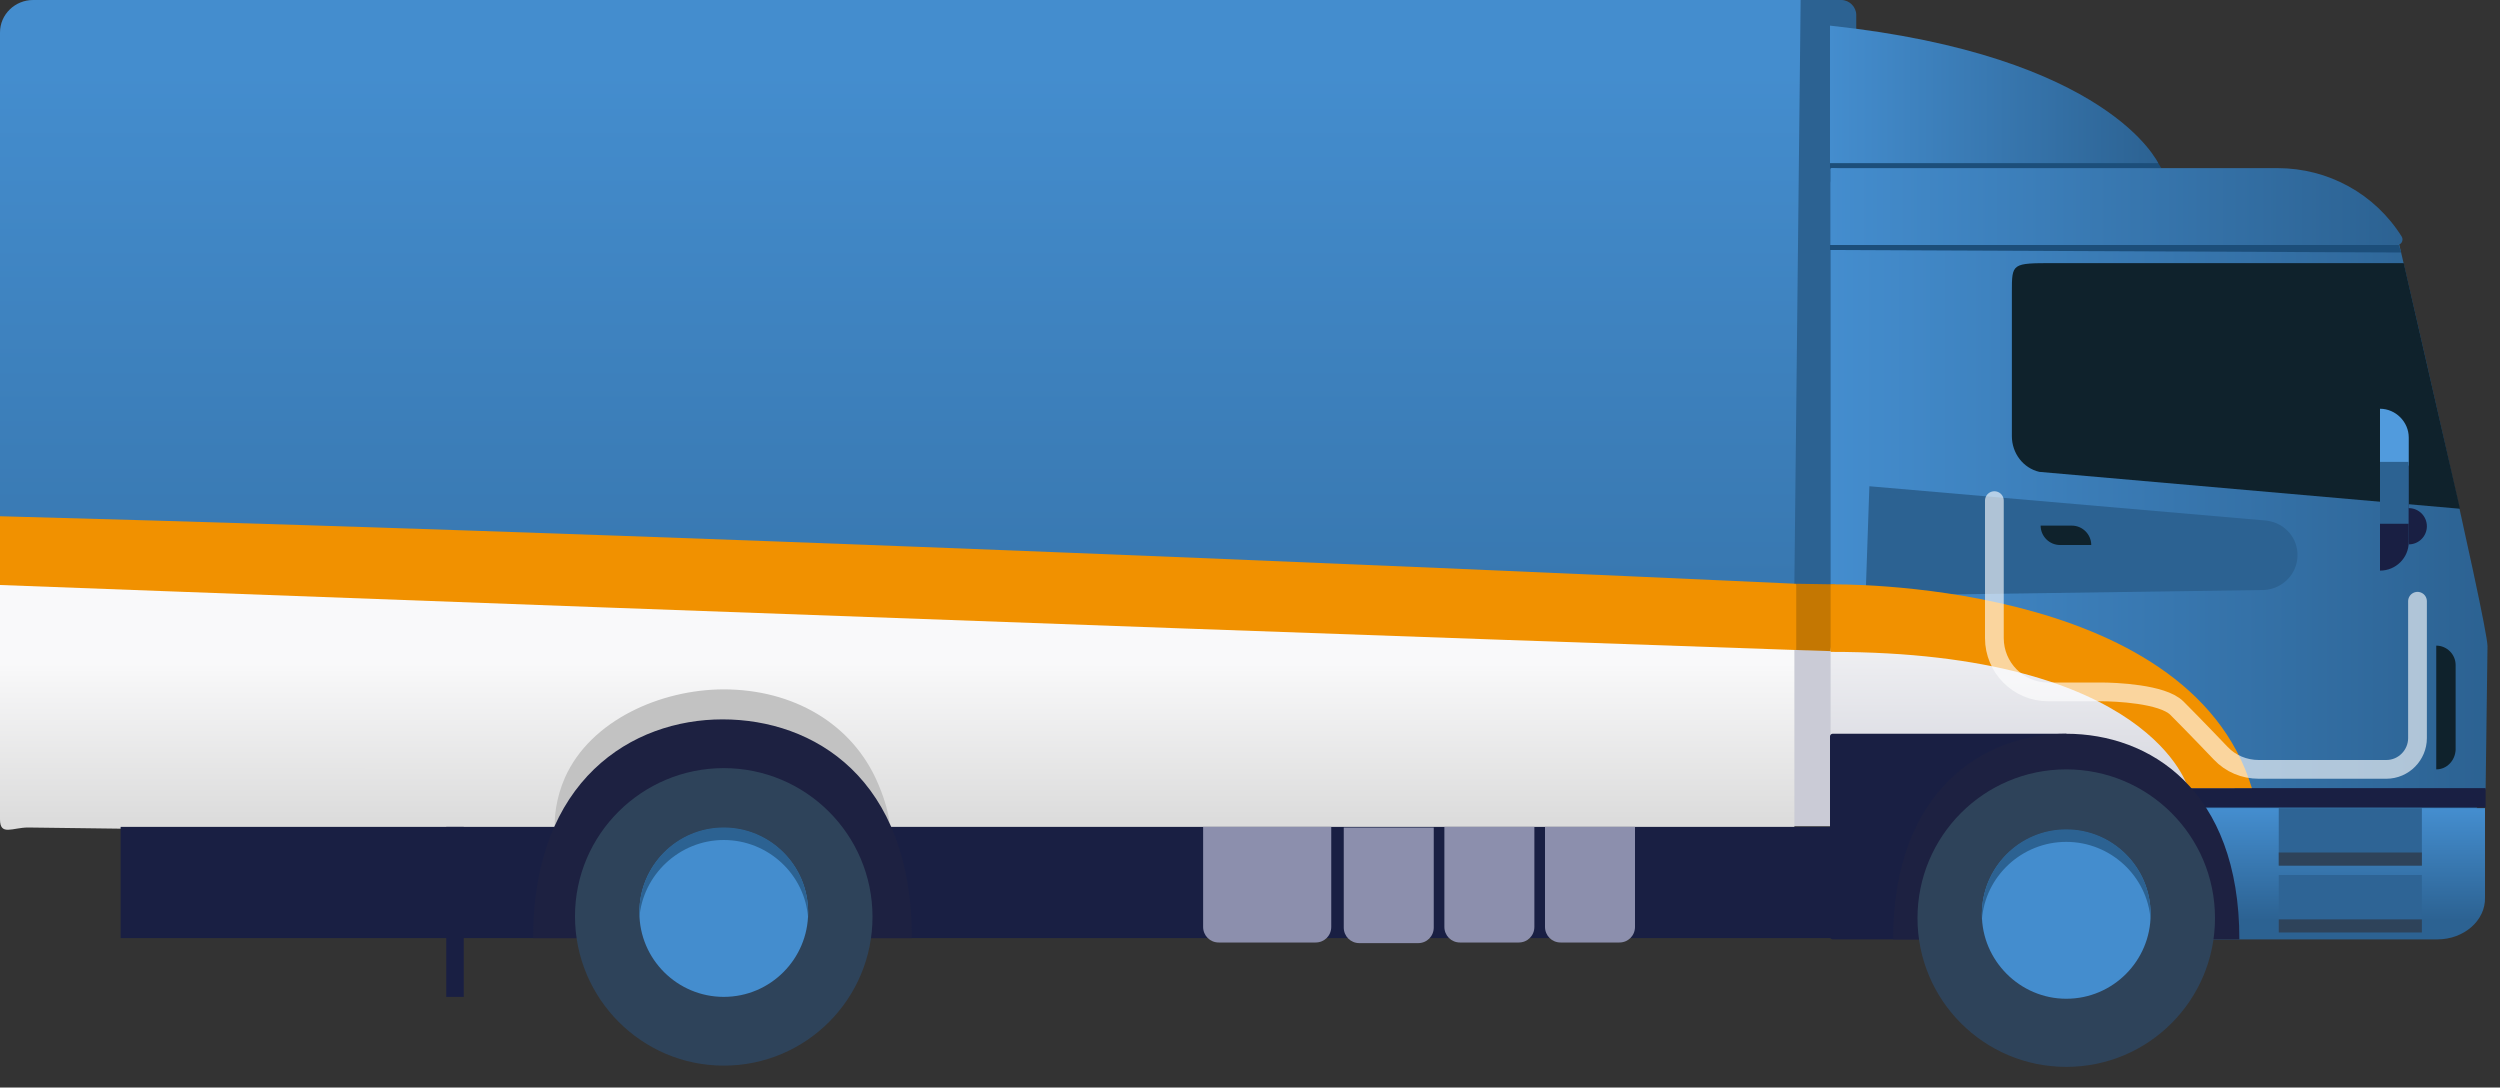 <svg version="1.1" xmlns="http://www.w3.org/2000/svg" xmlns:xlink="http://www.w3.org/1999/xlink" width="400" height="174" viewBox="0 0 400 174">
<rect x="0" y="0" width="400" height="174" fill="#333333" stroke="none"/>
<style type="text/css">
	.st0{fill:#2C6292;}
	.st1{fill:#CACBD6;}
	.st2{fill:url(#SVGID_1_);}
	.st3{fill:url(#SVGID_2_);}
	.st4{fill:#F19100;}
	.st5{fill:#191F43;}
	.st6{fill:#8C8FAD;}
	.st7{fill:#C2C2C2;}
	.st8{fill:#1D2141;}
	.st9{fill:#2E435A;}
	.st10{fill:#448DCE;}
	.st11{fill:#1C4E7A;}
	.st12{fill:url(#SVGID_3_);}
	.st13{fill:#C47702;}
	.st14{fill:url(#SVGID_4_);}
	.st15{fill:url(#SVGID_5_);}
	.st16{fill:url(#SVGID_6_);}
	.st17{fill:url(#SVGID_7_);}
	.st18{fill:#2E6495;}
	.st19{fill:#0F222C;}
	.st20{fill:#519BDD;}
	.st21{opacity:0.62;fill:none;stroke:#FFFFFF;stroke-width:3;stroke-linecap:round;stroke-miterlimit:10;}
</style>
<path class="st0" d="M279.4,0h15.2c1.3,0,2.4,1.1,2.4,2.4v124.3c0,1.3-1,2.4-2.3,2.4l-12.9,3.3L279.4,0z"/>
<path class="st1" d="M298.1,104v22.5c0,1.3-1.1,2.4-2.5,5.7h-18.3l7.4-28.3"/>
<linearGradient id="SVGID_1_" gradientUnits="userSpaceOnUse" x1="144.07" y1="164.411" x2="144.07" y2="-1.15" gradientTransform="matrix(1 0 0 -1 0 176)">
	<stop  offset="7.689310e-07" style="stop-color:#448DCE"/>
	<stop  offset="1" style="stop-color:#2C6292"/>
</linearGradient>
<path class="st2" d="M287.1,93.3l1-93.3H5.3C2.4,0,0,2.3,0,5.2v103.4l279.9-3.1L287.1,93.3z"/>
<linearGradient id="SVGID_2_" gradientUnits="userSpaceOnUse" x1="143.566" y1="69.941" x2="143.565" y2="44.802" gradientTransform="matrix(1 0 0 -1 0 176)">
	<stop  offset="7.689310e-07" style="stop-color:#F9F9FA"/>
	<stop  offset="1" style="stop-color:#DCDCDC"/>
</linearGradient>
<path class="st3" d="M4.5,132.4l282.6,3.6c0,0,0-2.2,0-4.8v-28.4L0,88.4v42.7C0,133.8,2,132.4,4.5,132.4z"/>
<path class="st4" d="M0,93.6c0,0,161.9,6.1,287.3,10.4l0.3-0.1V93.6l-0.3-0.2c0,0-158.8-7.4-287.3-10.8V93.6z"/>
<path class="st5" d="M365.8,132.3H19.3v17.8h346.4V132.3z"/>
<path class="st5" d="M74.2,132.3h-2.8v27.2h2.8V132.3z"/>
<path class="st6" d="M210.5,150.8H195c-1.4,0-2.5-1.1-2.5-2.5v-16H213v16C213,149.7,211.9,150.8,210.5,150.8z"/>
<path class="st6" d="M226.9,150.9h-9.4c-1.4,0-2.5-1.1-2.5-2.5v-16h14.4v16C229.4,149.8,228.3,150.9,226.9,150.9z"/>
<path class="st6" d="M243,150.8h-9.4c-1.4,0-2.5-1.1-2.5-2.5v-16h14.4v16C245.5,149.7,244.4,150.8,243,150.8z"/>
<path class="st6" d="M259.1,150.8h-9.4c-1.4,0-2.5-1.1-2.5-2.5v-16h14.4v16C261.6,149.7,260.5,150.8,259.1,150.8z"/>
<path class="st7" d="M140.5,125.4c-4.1-9.7-13.7-15.1-24.7-15.1c-10,0-21.3,4.9-25.4,14.1c-2.8,6.3-2,14,2.1,14
	c9.3,0,45.1,0.2,45.1,0.2S146.1,138.6,140.5,125.4z"/>
<path class="st8" d="M85.3,150.1c0-25.4,15.9-35,30.3-35c14.6,0,30.3,9.4,30.3,35"/>
<path class="st9" d="M115.8,170.5c13.2,0,23.8-10.7,23.8-23.8c0-13.2-10.7-23.8-23.8-23.8S92,133.5,92,146.6
	C92,159.8,102.7,170.5,115.8,170.5z"/>
<path class="st10" d="M115.8,159.5c7.5,0,13.5-6.1,13.5-13.5c0-7.5-6.1-13.5-13.5-13.5c-7.5,0-13.5,6.1-13.5,13.5
	C102.3,153.5,108.4,159.5,115.8,159.5z"/>
<path class="st0" d="M115.8,134.4c7.1,0,13,5.5,13.5,12.5c0-0.3,0-0.7,0-1c0-7.5-6.1-13.5-13.5-13.5c-7.5,0-13.5,6.1-13.5,13.5
	c0,0.3,0,0.7,0,1C102.8,140,108.7,134.4,115.8,134.4z"/>
<path class="st11" d="M345.8,26.9l-52.6,2.4c-0.2,0-0.4-0.2-0.4-0.4v-6.8c0-0.2,0.2-0.4,0.4-0.4l51.7,3.7L345.8,26.9z"/>
<linearGradient id="SVGID_3_" gradientUnits="userSpaceOnUse" x1="292.847" y1="90.324" x2="398" y2="90.324" gradientTransform="matrix(1 0 0 -1 0 176)">
	<stop  offset="7.689310e-07" style="stop-color:#448DCE"/>
	<stop  offset="1" style="stop-color:#2C6292"/>
</linearGradient>
<path class="st12" d="M293.2,26.9l90.4,11c0,0,14.4,61.8,14.4,65.5l-0.3,22.8l-8.3,18.2h-84.3l-12.2-50.9V27.3
	C292.8,27.1,293,26.9,293.2,26.9z"/>
<path class="st13" d="M287.3,104l6.2,0.2l0.1-10.7l-6.2-0.1V104z"/>
<linearGradient id="SVGID_4_" gradientUnits="userSpaceOnUse" x1="325.216" y1="81.675" x2="325.216" y2="-11.15" gradientTransform="matrix(1 0 0 -1 0 176)">
	<stop  offset="7.689310e-07" style="stop-color:#F9F9FA"/>
	<stop  offset="1" style="stop-color:#9497AC"/>
</linearGradient>
<path class="st14" d="M357.6,126.2l-18.4-18.4L293,103l-0.1,1.3v21.7L357.6,126.2z"/>
<linearGradient id="SVGID_5_" gradientUnits="userSpaceOnUse" x1="292.847" y1="142.913" x2="384.341" y2="142.913" gradientTransform="matrix(1 0 0 -1 0 176)">
	<stop  offset="7.689310e-07" style="stop-color:#448DCE"/>
	<stop  offset="1" style="stop-color:#2C6292"/>
</linearGradient>
<path class="st15" d="M383.5,39.2h-90.6V26.9h71.5c8.1,0,15.6,4.1,19.9,11C384.6,38.5,384.2,39.2,383.5,39.2z"/>
<linearGradient id="SVGID_6_" gradientUnits="userSpaceOnUse" x1="292.847" y1="160.889" x2="345.317" y2="160.889" gradientTransform="matrix(1 0 0 -1 0 176)">
	<stop  offset="7.689310e-07" style="stop-color:#448DCE"/>
	<stop  offset="1" style="stop-color:#2C6292"/>
</linearGradient>
<path class="st16" d="M292.8,26.1h52.5c0,0-7.8-17.2-52.5-22V26.1z"/>
<path class="st11" d="M384.2,40.4L292.8,40c0,0,0-0.2,0-0.4v-0.4h91L384.2,40.4z"/>
<path class="st5" d="M293.2,150.3h37.4v-32.9h-37.4c-0.2,0-0.4,0.2-0.4,0.4v32.1C292.8,150.1,293,150.3,293.2,150.3z"/>
<linearGradient id="SVGID_7_" gradientUnits="userSpaceOnUse" x1="374.579" y1="46.272" x2="374.579" y2="28.76" gradientTransform="matrix(1 0 0 -1 0 176)">
	<stop  offset="7.689310e-07" style="stop-color:#448DCE"/>
	<stop  offset="1" style="stop-color:#2C6292"/>
</linearGradient>
<path class="st17" d="M390,150.3h-35.9l-2.7-21h46.2v14.3C397.7,147.3,394.2,150.3,390,150.3z"/>
<path class="st5" d="M397.7,126.1h-47.6v3.1h47.6V126.1z"/>
<path class="st18" d="M387.5,140h-22.9v9.2h22.9V140z"/>
<path class="st18" d="M387.5,129.3h-22.9v9.2h22.9V129.3z"/>
<path class="st9" d="M387.5,147.1h-22.9v2.1h22.9V147.1z"/>
<path class="st9" d="M387.5,136.4h-22.9v2.1h22.9V136.4z"/>
<path class="st19" d="M384.6,42.1h-56c-6.7,0-6.7,0-6.7,4.6v23.1c0,2.7,1.8,5.1,4.4,5.7l67.3,5.9"/>
<path class="st5" d="M380.8,91.3c2.5,0,4.6-2,4.6-4.6V73.9h-4.6V91.3z"/>
<path class="st20" d="M380.8,65.4v9.1h4.6V70C385.4,67.5,383.3,65.4,380.8,65.4z"/>
<path class="st0" d="M385.4,73.9h-4.6v9.9h4.6V73.9z"/>
<path class="st5" d="M385.4,81.3c1.6,0,2.9,1.3,2.9,2.9s-1.3,2.9-2.9,2.9"/>
<path class="st0" d="M299.1,77.8l63.6,5.5c2.9,0.4,5,2.8,4.9,5.7c-0.1,2.9-2.4,5.2-5.3,5.4l-63.8,0.9"/>
<path class="st19" d="M334.6,87.2h-5c-1.7,0-3.1-1.4-3.1-3.1h5C333.2,84.1,334.6,85.5,334.6,87.2z"/>
<path class="st4" d="M292.9,93.5c0,0,57.2-1.1,67.4,32.6h-10.2c0,0-5.9-21.8-57.2-21.8"/>
<path class="st8" d="M302.9,150.3c0-23.9,14.5-32.9,27.7-32.9c13.3,0,27.7,8.9,27.7,32.9"/>
<path class="st9" d="M330.6,170.7c13.2,0,23.8-10.7,23.8-23.8c0-13.2-10.7-23.8-23.8-23.8c-13.2,0-23.8,10.7-23.8,23.8
	C306.8,160.1,317.5,170.7,330.6,170.7z"/>
<path class="st10" d="M330.6,159.8c7.5,0,13.5-6.1,13.5-13.5c0-7.5-6.1-13.5-13.5-13.5c-7.5,0-13.5,6.1-13.5,13.5
	C317.1,153.7,323.2,159.8,330.6,159.8z"/>
<path class="st0" d="M330.6,134.7c7.1,0,13,5.5,13.5,12.5c0-0.3,0-0.7,0-1c0-7.5-6.1-13.5-13.5-13.5c-7.5,0-13.5,6.1-13.5,13.5
	c0,0.3,0,0.7,0,1C317.6,140.2,323.5,134.7,330.6,134.7z"/>
<path class="st21" d="M319.1,80.1v22c0,4.7,3.8,8.6,8.6,8.6h8.4c2.3,0,9.9,0.3,12.2,2.6c2.9,2.9,7,7.2,7,7.2
	c1.6,1.7,3.8,2.6,6.1,2.6h20.4c2.8,0,5-2.3,5-5V96.2"/>
<path class="st19" d="M389.8,123.1v-19.8c1.7,0,3.1,1.4,3.1,3.1V120C392.8,121.7,391.5,123.1,389.8,123.1z"/>
</svg>
